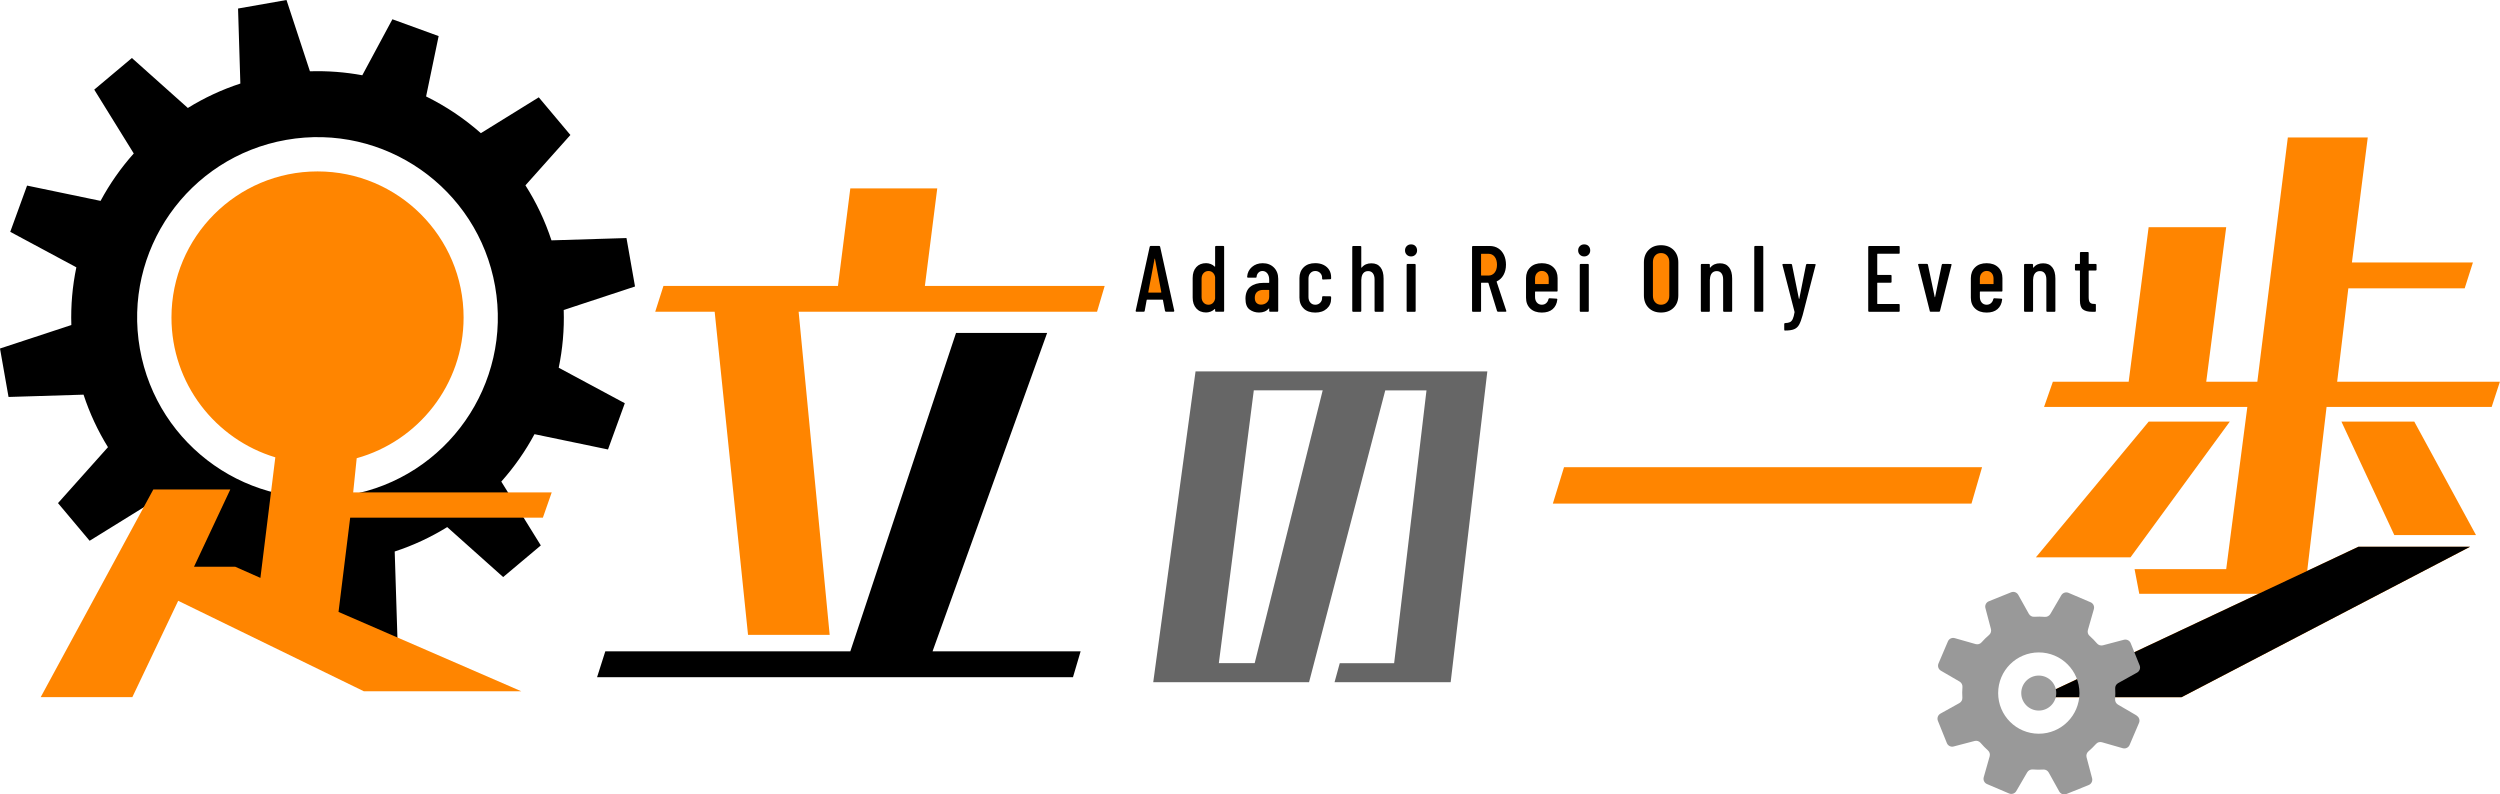 <?xml version="1.0" encoding="UTF-8"?>
<svg id="_レイヤー_1" data-name="レイヤー 1" xmlns="http://www.w3.org/2000/svg" viewBox="0 0 509.87 162">
  <defs>
    <style>
      .cls-1 {
        fill: #999;
      }

      .cls-1, .cls-2, .cls-3, .cls-4, .cls-5 {
        stroke-width: 0px;
      }

      .cls-2 {
        fill: #666;
      }

      .cls-4 {
        fill: #ff8500;
      }

      .cls-5 {
        fill: #9d9d9d;
      }
    </style>
  </defs>
  <path class="cls-4" d="m415.21,113.67l23.01-27.68h16.54l-20.25,27.68h-19.29Zm29.72,28.52h-29.12l44.81-21.09h-24.32l-.96-5.03h18.69l4.31-33.07h-41.46l1.8-5.15h15.46l4.07-31.51h15.82l-4.07,31.51h10.42l6.22-49.81h16.3l-3.23,25.49h24.68l-1.68,5.27h-23.73l-2.28,19.05h33.19l-1.68,5.15h-33.67l-3.95,33.43,10.42-4.91h22.77l-58.83,30.68Zm43.38-33.07l-10.78-23.13h14.86l12.58,23.13h-16.66Z"/>
  <ellipse class="cls-4" cx="338.77" cy="56.88" rx="2.55" ry="5.9"/>
  <path class="cls-3" d="m114.97,63.22l14.54-4.79-1.74-9.88-15.3.47c-1.32-4.01-3.11-7.77-5.31-11.22l9.17-10.27-6.45-7.68-11.81,7.31c-3.37-2.98-7.13-5.5-11.17-7.49l2.56-12.31-9.43-3.43-6.14,11.42c-3.47-.64-7.05-.92-10.68-.81L58.43,0l-9.88,1.74.47,15.3c-3.81,1.25-7.4,2.93-10.71,4.98l-11.41-10.19-7.68,6.45,8.06,13.02c-2.63,2.95-4.9,6.19-6.77,9.67l-14.99-3.12-3.43,9.43,13.48,7.24c-.79,3.81-1.15,7.75-1.02,11.77L0,71.08l1.74,9.88,15.3-.47c1.25,3.81,2.93,7.4,4.98,10.71l-10.19,11.41,6.45,7.68,13.02-8.06c2.17,1.93,4.5,3.67,6.97,5.2h0v12.44h19.03v-5.43c2.94.44,5.94.62,8.99.53l1.62,4.91h-3.15v6.98h5.45l.88,2.66,10.09,4.47-.68-21.51c3.81-1.25,7.4-2.93,10.71-4.98l11.41,10.19,7.68-6.45-8.06-13.02c2.63-2.95,4.9-6.19,6.77-9.67l14.99,3.12,3.43-9.43-13.48-7.24c.79-3.81,1.15-7.75,1.02-11.77Zm-43.83,37.75c-20,3.53-39.08-9.83-42.61-29.83s9.83-39.08,29.83-42.61c20-3.53,39.08,9.83,42.61,29.83s-9.83,39.08-29.83,42.61Z"/>
  <path class="cls-4" d="m133.63,63.58l1.68-5.27h35.59l2.52-19.89h17.73l-2.52,19.89h36.67l-1.56,5.27h-90.11Zm18.93,65.9l-6.89-66.73h17.13l6.41,66.73h-16.66Z"/>
  <path class="cls-2" d="m243.83,75.74l-8.63,63.39h31.78l15.54-59.51h8.41l-6.6,55.64h-11.09l-1.06,3.87h23.68l7.48-63.39h-59.51Zm12.06,59.51h-7.31l7.13-55.64h14.05l-13.87,55.64Z"/>
  <path class="cls-4" d="m316.7,102.71l2.28-7.43h85.26l-2.16,7.43h-85.38Z"/>
  <path class="cls-4" d="m110.72,105.58l1.8-5.15h-40.49l.72-6.98c12.57-3.49,21.8-15.01,21.8-28.7,0-16.45-13.34-29.79-29.79-29.79s-29.79,13.34-29.79,29.79c0,13.46,8.93,24.83,21.18,28.52l-3.04,24.59-5.15-2.28h-8.39l7.4-15.76h-15.7l-22.97,42.36h18.69l9.35-19.65,37.86,18.45h32.11l-37.27-16.18,2.38-19.23h39.29Z"/>
  <polygon class="cls-3" points="121.77 138.12 123.45 132.84 173.42 132.84 194.98 67.9 213.56 67.9 190.19 132.84 220.39 132.84 218.83 138.12 121.77 138.12"/>
  <polyline class="cls-3" points="470.56 116.43 480.99 111.51 503.76 111.51 444.92 142.19 415.8 142.19 460.62 121.1"/>
  <path class="cls-1" d="m435.77,145.93l-3.82-2.23c-.38-.23-.61-.65-.58-1.1.06-.74.06-1.47.02-2.2-.03-.44.21-.86.6-1.08l3.87-2.15c.51-.29.74-.91.52-1.46l-1.83-4.54c-.22-.54-.82-.84-1.39-.69l-4.28,1.13c-.43.11-.89-.03-1.18-.36-.47-.56-.99-1.08-1.54-1.57-.34-.3-.46-.76-.34-1.19l1.22-4.26c.16-.57-.12-1.17-.67-1.4l-4.5-1.92c-.54-.23-1.17-.02-1.47.49l-2.24,3.83c-.23.38-.65.61-1.1.58-.73-.06-1.47-.07-2.2-.02-.44.03-.86-.21-1.08-.6l-2.16-3.87c-.29-.52-.91-.74-1.46-.52l-4.54,1.83c-.55.22-.85.82-.7,1.38l1.13,4.29c.11.43-.03.89-.36,1.18-.56.47-1.08.99-1.57,1.54-.3.34-.76.46-1.19.34l-4.26-1.21c-.57-.17-1.17.12-1.4.67l-1.92,4.5c-.23.54-.02,1.17.49,1.47l3.82,2.22c.38.23.61.65.58,1.1-.06.74-.07,1.47-.02,2.2.03.44-.21.86-.6,1.08l-3.87,2.15c-.51.29-.74.92-.52,1.47l1.83,4.54c.22.55.82.85,1.39.69l4.28-1.12c.43-.11.89.03,1.18.36.47.56.99,1.08,1.54,1.58.33.29.46.76.34,1.19l-1.21,4.26c-.16.57.12,1.17.67,1.4l4.5,1.92c.54.23,1.17.02,1.47-.49l2.23-3.83c.23-.38.65-.61,1.1-.58.74.06,1.47.07,2.2.02.44-.03.86.21,1.08.6l2.15,3.87c.29.52.92.74,1.46.52l4.54-1.83c.55-.22.85-.82.7-1.39l-1.13-4.28c-.11-.43.03-.89.36-1.18.56-.47,1.08-.99,1.58-1.54.3-.34.76-.46,1.19-.34l4.25,1.22c.57.16,1.17-.12,1.4-.67l1.92-4.5c.23-.54.02-1.18-.49-1.47Zm-19.96,3.71c-4.58,0-8.29-3.71-8.29-8.29s3.71-8.29,8.29-8.29,8.29,3.71,8.29,8.29-3.71,8.29-8.29,8.29Z"/>
  <ellipse class="cls-4" cx="246.21" cy="58.62" rx="2.23" ry="4.13"/>
  <ellipse class="cls-4" cx="257.5" cy="60.53" rx="2.21" ry="2.25"/>
  <ellipse class="cls-4" cx="303.24" cy="53.52" rx="2.83" ry="3.36"/>
  <ellipse class="cls-4" cx="314.64" cy="56.57" rx="2.54" ry="2.05"/>
  <ellipse class="cls-4" cx="405.2" cy="56.39" rx="2.37" ry="1.87"/>
  <polygon class="cls-4" points="235.64 51 237.89 60.87 233.11 60.22 235.64 51"/>
  <circle class="cls-5" cx="415.8" cy="141.35" r="3.57"/>
  <g>
    <path class="cls-3" d="m237.6,63.41l-.42-2.21s0-.04-.03-.06c-.02-.01-.04-.02-.07-.02h-3.12s-.05,0-.07.02c-.02.01-.03.03-.03.06l-.4,2.21c-.01.11-.08.17-.21.17h-1.46c-.06,0-.11-.02-.14-.06-.03-.04-.04-.09-.03-.15l2.86-13.04c.03-.12.1-.17.21-.17h1.71c.13,0,.2.06.21.17l2.88,13.04v.04c0,.11-.06.17-.17.17h-1.5c-.12,0-.19-.06-.21-.17Zm-3.36-3.74h2.55s.06-.03.06-.08l-1.3-6.81s-.03-.04-.04-.04c-.01,0-.03.01-.04.04l-1.28,6.81c0,.05.02.08.06.08Z"/>
    <path class="cls-3" d="m248.01,50.16h1.46c.13,0,.19.06.19.19v13.04c0,.13-.06.19-.19.19h-1.46c-.13,0-.19-.06-.19-.19v-.31s0-.04-.03-.06c-.02-.01-.04,0-.07.02-.24.23-.52.4-.82.52-.31.11-.61.17-.92.17-.84,0-1.51-.28-2-.83s-.74-1.29-.74-2.2v-3.99c0-.95.25-1.69.74-2.23.49-.54,1.16-.81,2-.81.31,0,.61.06.92.17.31.11.58.29.82.52.03.03.05.03.07.02.02-.01.03-.03.03-.06v-3.97c0-.13.06-.19.19-.19Zm-.64,11.63c.25-.24.4-.55.45-.93v-4.31c-.05-.38-.2-.69-.45-.93-.25-.24-.55-.35-.91-.35-.41,0-.74.15-1.01.44-.26.29-.39.67-.39,1.13v3.74c0,.46.13.84.39,1.13.26.29.6.44,1.01.44.36,0,.66-.12.91-.35Z"/>
    <path class="cls-3" d="m259.8,54.55c.59.59.89,1.36.89,2.32v6.52c0,.13-.06.19-.19.19h-1.46c-.13,0-.19-.06-.19-.19v-.42s0-.04-.03-.06c-.02-.01-.04,0-.07.02-.45.54-1.11.81-1.98.81-.73,0-1.37-.21-1.93-.62-.56-.42-.83-1.15-.83-2.21s.34-1.93,1.01-2.44c.67-.52,1.55-.78,2.64-.78h1.11c.05,0,.08-.03.08-.08v-.56c0-.54-.13-.97-.38-1.29-.26-.33-.59-.49-1-.49-.32,0-.59.11-.81.33-.22.22-.35.5-.38.84,0,.13-.06.19-.19.19h-1.55c-.13,0-.19-.06-.19-.19.06-.82.39-1.48.98-1.99s1.32-.77,2.19-.77c.93,0,1.7.29,2.29.88Zm-1.45,7.15c.33-.28.5-.68.5-1.19v-1.3c0-.05-.03-.08-.08-.08h-1.17c-.51,0-.92.14-1.23.41-.31.28-.46.67-.46,1.2,0,.46.12.81.35,1.04s.54.35.92.35c.45,0,.84-.14,1.17-.42Z"/>
    <path class="cls-3" d="m265.89,62.91c-.58-.55-.87-1.29-.87-2.22v-3.97c0-.91.29-1.64.87-2.21s1.36-.84,2.35-.84c.65,0,1.22.12,1.72.37.49.25.87.59,1.13,1.02s.39.91.39,1.45v.25c0,.13-.06.19-.19.19l-1.46.06c-.13,0-.19-.06-.19-.19v-.19c0-.37-.13-.69-.4-.96s-.6-.4-1-.4-.74.15-1,.44c-.26.29-.38.67-.38,1.13v3.74c0,.46.13.84.38,1.13s.59.44,1,.44.73-.13,1-.4c.27-.27.4-.59.4-.96v-.19c0-.13.06-.19.19-.19l1.46.02c.13,0,.19.06.19.19v.29c0,.83-.29,1.51-.88,2.04s-1.37.8-2.36.8-1.77-.27-2.35-.82Z"/>
    <path class="cls-3" d="m281.54,54.51c.43.54.64,1.31.64,2.31v6.58c0,.13-.06.19-.19.19h-1.46c-.13,0-.19-.06-.19-.19v-6.42c0-.54-.12-.95-.35-1.25s-.55-.44-.96-.44-.75.14-.99.43c-.24.29-.37.69-.39,1.22,0,.08,0,.11-.02.11v6.35c0,.13-.06.19-.19.19h-1.46c-.13,0-.19-.06-.19-.19v-13.04c0-.13.06-.19.19-.19h1.46c.13,0,.19.06.19.19v4.18s.01.04.04.05c.03,0,.05,0,.08-.05.46-.56,1.11-.84,1.94-.84s1.42.27,1.85.81Z"/>
    <path class="cls-3" d="m286.9,51.95c-.23-.23-.35-.52-.35-.88s.12-.65.35-.88.52-.35.88-.35.67.11.89.34.34.52.34.89-.12.65-.35.88-.52.35-.88.35-.65-.12-.88-.35Zm-.02,11.45v-9.38c0-.13.06-.19.19-.19h1.46c.13,0,.19.06.19.19v9.38c0,.13-.06.19-.19.19h-1.46c-.13,0-.19-.06-.19-.19Z"/>
    <path class="cls-3" d="m305.32,63.43l-1.76-5.71s-.04-.06-.08-.06h-1.34c-.05,0-.08.03-.08.08v5.66c0,.13-.06.19-.19.19h-1.46c-.13,0-.19-.06-.19-.19v-13.04c0-.13.06-.19.19-.19h3.43c.65,0,1.23.16,1.73.48.5.32.88.77,1.16,1.35.27.58.41,1.24.41,1.98,0,.81-.17,1.5-.5,2.1-.33.59-.79,1.03-1.36,1.29-.04.04-.05.08-.04.11l1.96,5.89.02.08c0,.09-.06.13-.17.13h-1.5c-.12,0-.19-.05-.23-.15Zm-3.26-11.6v4.29c0,.05.03.08.08.08h1.42c.52,0,.95-.2,1.27-.6.32-.4.48-.94.48-1.6s-.16-1.24-.48-1.64c-.32-.4-.74-.6-1.27-.6h-1.42c-.05,0-.08.03-.08.08Z"/>
    <path class="cls-3" d="m317.48,59.46h-4.33c-.05,0-.08.03-.08.08v1.04c0,.46.13.84.38,1.13s.59.44,1,.44c.36,0,.66-.11.9-.33.24-.22.4-.5.46-.84.04-.1.11-.15.21-.15l1.42.08c.06,0,.11.02.14.06.03.04.04.08.03.13-.09.83-.41,1.48-.95,1.95-.54.47-1.28.7-2.21.7-.98,0-1.77-.27-2.35-.82s-.87-1.28-.87-2.21v-3.99c0-.91.29-1.64.87-2.21s1.36-.84,2.35-.84,1.78.28,2.36.84.86,1.3.86,2.21v2.55c0,.13-.06.19-.19.19Zm-4.03-3.76c-.26.29-.38.67-.38,1.13v1.02c0,.05.03.08.08.08h2.63c.05,0,.08-.03.08-.08v-1.02c0-.46-.13-.84-.38-1.13-.26-.29-.59-.44-1.02-.44s-.74.15-1,.44Z"/>
    <path class="cls-3" d="m322.21,51.95c-.23-.23-.35-.52-.35-.88s.12-.65.35-.88.52-.35.88-.35.67.11.89.34.34.52.34.89-.12.65-.35.88-.52.35-.88.35-.65-.12-.88-.35Zm-.02,11.45v-9.38c0-.13.06-.19.19-.19h1.46c.13,0,.19.06.19.19v9.38c0,.13-.06.19-.19.19h-1.46c-.13,0-.19-.06-.19-.19Z"/>
    <path class="cls-3" d="m336.23,62.78c-.64-.64-.96-1.49-.96-2.55v-6.69c0-1.06.32-1.91.96-2.56.64-.65,1.48-.97,2.53-.97s1.91.32,2.56.97c.65.65.97,1.5.97,2.56v6.69c0,1.06-.32,1.91-.97,2.55s-1.5.96-2.56.96-1.89-.32-2.53-.96Zm3.76-1.14c.31-.34.46-.78.46-1.33v-6.86c0-.55-.15-.99-.46-1.33-.31-.34-.72-.51-1.23-.51s-.9.17-1.2.51c-.3.34-.45.78-.45,1.33v6.86c0,.55.15.99.45,1.33.3.34.7.51,1.2.51s.92-.17,1.23-.51Z"/>
    <path class="cls-3" d="m352.63,54.51c.43.54.64,1.31.64,2.31v6.58c0,.13-.06.19-.19.19h-1.46c-.13,0-.19-.06-.19-.19v-6.42c0-.54-.12-.95-.35-1.25s-.55-.44-.96-.44-.75.14-.99.43c-.24.29-.37.69-.39,1.22,0,.08,0,.11-.02.11v6.35c0,.13-.06.19-.19.19h-1.46c-.13,0-.19-.06-.19-.19v-9.38c0-.13.06-.19.19-.19h1.46c.13,0,.19.06.19.19v.52s.01.04.04.05c.03,0,.05,0,.08-.05.46-.56,1.11-.84,1.94-.84s1.42.27,1.85.81Z"/>
    <path class="cls-3" d="m357.78,63.39v-13.04c0-.13.06-.19.19-.19h1.46c.13,0,.19.06.19.19v13.04c0,.13-.06.19-.19.19h-1.46c-.13,0-.19-.06-.19-.19Z"/>
    <path class="cls-3" d="m363.93,67.34s-.04-.08-.04-.13v-1.13c0-.13.06-.19.19-.19.41-.01.73-.08.97-.19.24-.11.43-.33.58-.65s.27-.79.37-1.4l-.02-.1-2.45-9.51-.02-.06c0-.1.06-.15.19-.15h1.57c.13,0,.2.06.21.17l1.4,6.92s.03.06.04.06c.01,0,.03-.02.04-.06l1.38-6.92c.03-.12.1-.17.21-.17l1.59.02c.06,0,.11.02.14.06.03.04.04.09,0,.15l-2.63,10.2c-.24.88-.49,1.54-.73,1.97-.24.43-.58.73-1.01.91s-1.04.27-1.83.27h-.1s-.05-.02-.08-.06Z"/>
    <path class="cls-3" d="m387.25,51.75h-4.31c-.05,0-.08.03-.08.08v4.16c0,.05.03.08.08.08h2.65c.13,0,.19.06.19.19v1.21c0,.13-.06.19-.19.19h-2.65c-.05,0-.08.03-.08.08v4.18c0,.05.03.08.08.08h4.31c.13,0,.19.06.19.19v1.21c0,.13-.06.19-.19.19h-6.04c-.13,0-.19-.06-.19-.19v-13.04c0-.13.06-.19.19-.19h6.04c.13,0,.19.06.19.19v1.21c0,.13-.06.19-.19.19Z"/>
    <path class="cls-3" d="m393.57,63.41l-2.36-9.38-.02-.08c0-.09.06-.13.17-.13h1.63c.13,0,.2.06.21.17l1.38,6.58s.03.06.04.06.03-.02.04-.06l1.36-6.58c.03-.12.1-.17.21-.17l1.63.02c.06,0,.11.02.14.06.03.04.04.09,0,.15l-2.34,9.36c-.01.11-.08.17-.21.17h-1.69c-.12,0-.19-.06-.21-.17Z"/>
    <path class="cls-3" d="m408.2,59.46h-4.33c-.05,0-.08.03-.08.08v1.04c0,.46.13.84.38,1.13s.59.44,1,.44c.36,0,.66-.11.9-.33.24-.22.4-.5.46-.84.04-.1.11-.15.21-.15l1.42.08c.06,0,.11.02.14.06.03.04.04.08.03.13-.09.83-.41,1.48-.95,1.95-.54.47-1.28.7-2.21.7-.98,0-1.77-.27-2.35-.82s-.87-1.28-.87-2.21v-3.99c0-.91.29-1.64.87-2.21s1.36-.84,2.35-.84,1.78.28,2.36.84.86,1.3.86,2.21v2.55c0,.13-.06.19-.19.19Zm-4.03-3.76c-.26.29-.38.67-.38,1.13v1.02c0,.05.03.08.08.08h2.63c.05,0,.08-.03.08-.08v-1.02c0-.46-.13-.84-.38-1.13-.26-.29-.59-.44-1.02-.44s-.74.15-1,.44Z"/>
    <path class="cls-3" d="m418.55,54.51c.43.54.64,1.31.64,2.31v6.58c0,.13-.06.19-.19.19h-1.46c-.13,0-.19-.06-.19-.19v-6.42c0-.54-.12-.95-.35-1.25s-.55-.44-.96-.44-.75.14-.99.43c-.24.29-.37.69-.39,1.22,0,.08,0,.11-.02.11v6.35c0,.13-.06.19-.19.19h-1.46c-.13,0-.19-.06-.19-.19v-9.38c0-.13.06-.19.19-.19h1.46c.13,0,.19.06.19.19v.52s.01.04.04.05c.03,0,.05,0,.08-.05.46-.56,1.11-.84,1.94-.84s1.42.27,1.85.81Z"/>
    <path class="cls-3" d="m427.4,55.17h-1.34c-.05,0-.08.03-.08.08v5.39c0,.51.09.87.27,1.06.18.2.46.29.84.28h.17c.13,0,.19.06.19.19v1.23c0,.13-.06.19-.19.19h-.59c-.82,0-1.44-.16-1.85-.48-.42-.32-.62-.93-.62-1.82v-6.04c0-.05-.03-.08-.08-.08h-.75c-.13,0-.19-.06-.19-.19v-.96c0-.13.06-.19.19-.19h.75c.05,0,.08-.03.08-.08v-2.17c0-.13.06-.19.19-.19h1.4c.13,0,.19.06.19.19v2.17c0,.05.03.08.08.08h1.34c.13,0,.19.06.19.19v.96c0,.13-.06.19-.19.19Z"/>
  </g>
</svg>